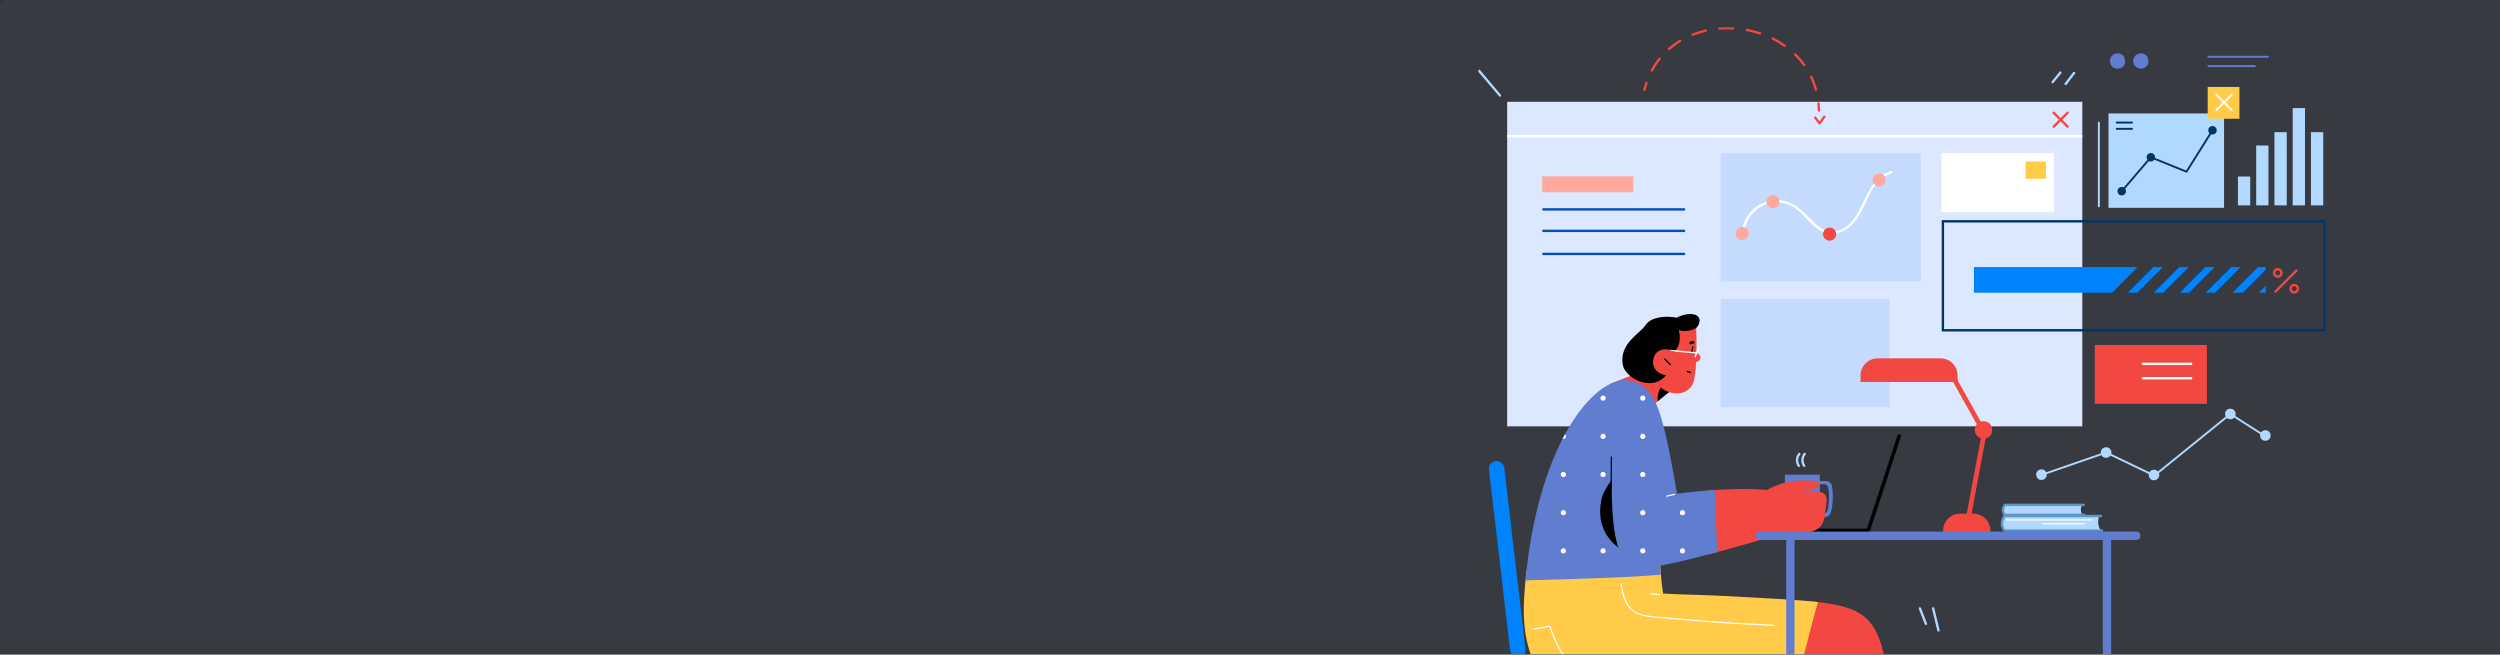 <?xml version="1.0" encoding="UTF-8"?>
<svg width="1436px" height="376px" viewBox="0 0 1436 376" version="1.1" xmlns="http://www.w3.org/2000/svg" xmlns:xlink="http://www.w3.org/1999/xlink">
    <rect x="0" y="0" width="1436" height="376" fill="#333333" stroke="none"/>
    <!-- Generator: sketchtool 63.1 (101010) - https://sketch.com -->
    <title>A6355BB9-3305-447F-A44B-25004EC41CF7@1x</title>
    <desc>Created with sketchtool.</desc>
    <defs>
        <rect id="path-1" x="0" y="0" width="1438" height="376" rx="3"></rect>
        <polygon id="path-3" points="0 476.19 487.008 476.19 487.008 0.394 0 0.394"></polygon>
    </defs>
    <g id="Welcome" stroke="none" stroke-width="1" fill="none" fill-rule="evenodd">
        <g id="Desktop" transform="translate(0, -863)">
            <g id="Fichier-1-8" transform="translate(0, 863)">
                <g id="Group-22">
                    <mask id="mask-2" fill="white">
                        <use xlink:href="#path-1"></use>
                    </mask>
                    <use id="Mask" fill-opacity="0.1" fill="#697CCC" xlink:href="#path-1"></use>
                    <g id="Group-153" mask="url(#mask-2)">
                        <g transform="translate(849, 15)" id="Group-152">
                            <g>
                                <polygon id="Fill-1" fill="#DBE8FF" points="16.721 229.898 347.076 229.898 347.076 43.469 16.721 43.469"></polygon>
                                <polygon id="Fill-2" fill="#F24841" points="354.224 216.962 418.65 216.962 418.65 183.15 354.224 183.15"></polygon>
                                <g id="Group-151" transform="translate(0, 0.101)">
                                    <path d="M339.108,57.164 C336.442,54.499 333.776,51.834 331.111,49.168 C330.487,48.544 329.517,49.513 330.142,50.137 L338.138,58.134 C338.763,58.758 339.732,57.789 339.108,57.164" id="Fill-3" fill="#F24841"></path>
                                    <path d="M331.111,58.134 L339.107,50.138 C339.732,49.513 338.763,48.543 338.138,49.168 C335.473,51.834 332.807,54.499 330.142,57.165 C329.517,57.789 330.486,58.759 331.111,58.134" id="Fill-5" fill="#F24841"></path>
                                    <mask id="mask-4" fill="white">
                                        <use xlink:href="#path-3"></use>
                                    </mask>
                                    <g id="Clip-8"></g>
                                    <polygon id="Fill-7" fill="#FFFFFF" mask="url(#mask-4)" points="16.721 63.815 347.076 63.815 347.076 62.445 16.721 62.445"></polygon>
                                    <polygon id="Fill-9" fill="#FFFFFF" mask="url(#mask-4)" points="266.315 106.769 330.741 106.769 330.741 72.956 266.315 72.956"></polygon>
                                    <polygon id="Fill-10" fill="#FFFFFF" mask="url(#mask-4)" points="266.315 106.769 330.741 106.769 330.741 72.956 266.315 72.956"></polygon>
                                    <polygon id="Fill-11" fill="#C4DBFF" mask="url(#mask-4)" points="139.405 146.52 254.321 146.52 254.321 72.956 139.405 72.956"></polygon>
                                    <polygon id="Fill-12" fill="#C4DBFF" mask="url(#mask-4)" points="139.405 218.689 236.39 218.689 236.39 156.603 139.405 156.603"></polygon>
                                    <path d="M237.242,83.143 C226.44,86.255 223.356,97.683 218.536,106.459 C215.531,111.932 210.681,117.659 203.936,117.963 C198.332,118.216 194.243,114.12 190.677,110.365 C184.381,103.735 177.538,98.364 167.783,100.182 C158.705,101.874 152.256,109.748 151.411,118.773 C151.328,119.651 152.7,119.646 152.782,118.773 C153.892,106.914 165.355,98.646 176.965,101.939 C186.187,104.554 189.778,114.443 198.182,118.182 C205.934,121.631 213.644,116.543 217.921,110.147 C223.827,101.315 225.971,87.817 237.606,84.465 C238.452,84.221 238.092,82.898 237.242,83.143" id="Fill-13" fill="#FFFFFF" mask="url(#mask-4)"></path>
                                    <path d="M118.363,104.484 L37.488,104.484 C36.606,104.484 36.604,105.855 37.488,105.855 L118.363,105.855 C119.245,105.855 119.246,104.484 118.363,104.484" id="Fill-14" fill="#0051B6" mask="url(#mask-4)"></path>
                                    <path d="M118.363,116.821 L37.488,116.821 C36.606,116.821 36.604,118.191 37.488,118.191 L118.363,118.191 C119.245,118.191 119.246,116.821 118.363,116.821" id="Fill-15" fill="#0051B6" mask="url(#mask-4)"></path>
                                    <path d="M118.363,130.071 L37.488,130.071 C36.606,130.071 36.604,131.442 37.488,131.442 L118.363,131.442 C119.245,131.442 119.246,130.071 118.363,130.071" id="Fill-16" fill="#0051B6" mask="url(#mask-4)"></path>
                                    <polygon id="Fill-17" fill="#FFA99C" mask="url(#mask-4)" points="36.826 95.345 89.144 95.345 89.144 86.207 36.826 86.207"></polygon>
                                    <polygon id="Fill-18" fill="#FFCB49" mask="url(#mask-4)" points="314.52 87.577 326.172 87.577 326.172 77.639 314.52 77.639"></polygon>
                                    <path d="M155.583,118.997 C155.763,121.065 153.901,122.755 151.825,122.755 C149.75,122.755 148.067,121.073 148.067,118.997 C148.067,116.922 149.75,115.239 151.825,115.239 C153.901,115.239 155.366,116.492 155.583,118.997" id="Fill-19" fill="#FFA99C" mask="url(#mask-4)"></path>
                                    <path d="M205.666,119.384 C205.846,121.452 203.983,123.142 201.907,123.142 C199.832,123.142 198.149,121.46 198.149,119.384 C198.149,117.309 199.832,115.626 201.907,115.626 C203.983,115.626 205.448,116.879 205.666,119.384" id="Fill-20" fill="#F24841" mask="url(#mask-4)"></path>
                                    <path d="M173.142,100.771 C173.322,102.839 171.46,104.529 169.384,104.529 C167.309,104.529 165.626,102.847 165.626,100.771 C165.626,98.696 167.309,97.013 169.384,97.013 C171.46,97.013 172.925,98.265 173.142,100.771" id="Fill-21" fill="#FFA99C" mask="url(#mask-4)"></path>
                                    <path d="M234.141,88.263 C234.321,90.331 232.459,92.021 230.383,92.021 C228.308,92.021 226.625,90.338 226.625,88.263 C226.625,86.187 228.308,84.505 230.383,84.505 C232.459,84.505 233.924,85.757 234.141,88.263" id="Fill-22" fill="#FFA99C" mask="url(#mask-4)"></path>
                                    <path d="M409.626,193.215 L381.868,193.215 C380.985,193.215 380.984,194.586 381.868,194.586 L409.626,194.586 C410.507,194.586 410.509,193.215 409.626,193.215" id="Fill-23" fill="#FFFFFF" mask="url(#mask-4)"></path>
                                    <path d="M409.626,201.44 L381.868,201.44 C380.985,201.44 380.984,202.811 381.868,202.811 L409.626,202.811 C410.507,202.811 410.509,201.44 409.626,201.44" id="Fill-24" fill="#FFFFFF" mask="url(#mask-4)"></path>
                                    <path d="M95.541,37.169 C95.484,37.169 95.427,37.163 95.37,37.148 C95.003,37.053 94.783,36.68 94.876,36.314 C95.224,34.96 95.625,33.617 96.068,32.321 C96.191,31.963 96.582,31.774 96.938,31.894 C97.296,32.017 97.487,32.406 97.365,32.764 C96.933,34.027 96.542,35.336 96.204,36.654 C96.124,36.964 95.846,37.169 95.541,37.169" id="Fill-25" fill="#F24841" mask="url(#mask-4)"></path>
                                    <path d="M138.574,1.966 C138.221,1.966 137.921,1.696 137.891,1.338 C137.859,0.961 138.14,0.63 138.517,0.598 C141.148,0.377 143.857,0.335 146.522,0.474 C146.9,0.494 147.19,0.817 147.171,1.195 C147.151,1.573 146.851,1.866 146.45,1.843 C143.847,1.707 141.2,1.748 138.631,1.964 C138.612,1.966 138.593,1.966 138.574,1.966 M162.005,4.763 C161.934,4.763 161.861,4.752 161.79,4.729 C159.336,3.912 156.788,3.253 154.217,2.77 C153.845,2.7 153.6,2.342 153.671,1.97 C153.74,1.598 154.103,1.355 154.47,1.423 C157.102,1.917 159.71,2.592 162.222,3.427 C162.581,3.547 162.776,3.935 162.656,4.294 C162.56,4.582 162.292,4.763 162.005,4.763 M123.201,5.522 C122.929,5.522 122.671,5.358 122.564,5.09 C122.425,4.738 122.597,4.34 122.948,4.2 C125.397,3.229 127.972,2.43 130.603,1.826 C130.97,1.74 131.34,1.972 131.424,2.341 C131.509,2.71 131.279,3.077 130.91,3.163 C128.346,3.751 125.838,4.528 123.454,5.474 C123.371,5.507 123.285,5.522 123.201,5.522 M176.114,11.837 C175.977,11.837 175.839,11.796 175.719,11.712 C173.623,10.233 171.367,8.887 169.014,7.712 C168.675,7.542 168.537,7.131 168.707,6.792 C168.875,6.453 169.287,6.318 169.626,6.486 C172.04,7.691 174.357,9.073 176.509,10.592 C176.819,10.81 176.892,11.238 176.675,11.547 C176.541,11.736 176.329,11.837 176.114,11.837 M109.711,13.67 C109.52,13.67 109.329,13.59 109.194,13.435 C108.945,13.149 108.975,12.716 109.261,12.468 C111.259,10.727 113.445,9.139 115.756,7.749 C116.079,7.554 116.501,7.659 116.697,7.983 C116.892,8.308 116.787,8.729 116.463,8.924 C114.22,10.273 112.1,11.813 110.162,13.501 C110.031,13.615 109.871,13.67 109.711,13.67 M187.329,22.904 C187.116,22.904 186.905,22.804 186.771,22.618 C185.273,20.523 183.569,18.533 181.709,16.703 C181.439,16.438 181.435,16.004 181.7,15.734 C181.965,15.464 182.4,15.46 182.67,15.726 C184.586,17.612 186.342,19.662 187.886,21.82 C188.106,22.128 188.035,22.556 187.728,22.776 C187.607,22.862 187.467,22.904 187.329,22.904 M99.88,25.976 C99.77,25.976 99.659,25.949 99.555,25.893 C99.222,25.714 99.097,25.298 99.277,24.964 C100.559,22.594 102.048,20.341 103.704,18.268 C103.94,17.972 104.371,17.924 104.667,18.16 C104.963,18.396 105.011,18.827 104.775,19.123 C103.171,21.132 101.727,23.318 100.484,25.617 C100.36,25.846 100.124,25.976 99.88,25.976 M194.086,37.126 C193.785,37.126 193.51,36.926 193.426,36.622 C192.73,34.102 191.82,31.647 190.718,29.325 C190.555,28.983 190.701,28.573 191.044,28.412 C191.386,28.25 191.794,28.396 191.956,28.737 C193.092,31.131 194.031,33.662 194.747,36.258 C194.849,36.623 194.634,37 194.269,37.101 C194.208,37.118 194.147,37.126 194.086,37.126" id="Fill-26" fill="#F24841" mask="url(#mask-4)"></path>
                                    <path d="M195.834,49.049 C195.464,49.049 195.16,48.754 195.149,48.383 C195.111,47.03 195.02,45.667 194.879,44.333 C194.838,43.957 195.111,43.619 195.488,43.579 C195.865,43.54 196.202,43.812 196.241,44.188 C196.386,45.558 196.48,46.956 196.52,48.344 C196.53,48.722 196.232,49.038 195.854,49.049 L195.834,49.049 Z" id="Fill-27" fill="#F24841" mask="url(#mask-4)"></path>
                                    <path d="M198.301,51.581 C197.589,52.587 196.877,53.592 196.165,54.598 L194.119,52.021 C193.57,51.331 192.606,52.306 193.15,52.99 C194.004,54.066 194.859,55.143 195.713,56.219 C196.011,56.594 196.563,56.4 196.79,56.08 C197.688,54.811 198.586,53.542 199.485,52.272 C199.996,51.551 198.807,50.866 198.301,51.581" id="Fill-28" fill="#F24841" mask="url(#mask-4)"></path>
                                    <path d="M289.887,229.117 C284.832,220.088 279.777,211.058 274.721,202.029 C273.859,200.489 271.491,201.87 272.354,203.413 C277.409,212.442 282.465,221.471 287.52,230.5 C288.382,232.04 290.751,230.659 289.887,229.117" id="Fill-29" fill="#F24841" mask="url(#mask-4)"></path>
                                    <path d="M289.323,233.792 C286.284,250.045 283.247,266.298 280.208,282.551 C279.886,284.276 282.527,285.015 282.852,283.28 C285.89,267.027 288.928,250.774 291.967,234.521 C292.289,232.796 289.647,232.057 289.323,233.792" id="Fill-30" fill="#F24841" mask="url(#mask-4)"></path>
                                    <path d="M294.301,293.535 L267.114,293.535 L267.114,289.759 C267.114,284.337 271.51,279.942 276.932,279.942 L284.484,279.942 C289.906,279.942 294.301,284.337 294.301,289.759 L294.301,293.535 Z" id="Fill-31" fill="#F24841" mask="url(#mask-4)"></path>
                                    <path d="M295.316,231.851 C295.557,234.614 293.068,236.872 290.295,236.872 C287.522,236.872 285.274,234.624 285.274,231.851 C285.274,229.077 287.522,226.83 290.295,226.83 C293.068,226.83 295.025,228.503 295.316,231.851" id="Fill-32" fill="#F24841" mask="url(#mask-4)"></path>
                                    <path d="M275.453,204.321 L219.709,204.321 L219.709,200.545 C219.709,195.123 224.104,190.728 229.526,190.728 L265.636,190.728 C271.058,190.728 275.453,195.123 275.453,200.545 L275.453,204.321 Z" id="Fill-33" fill="#F24841" mask="url(#mask-4)"></path>
                                    <path d="M240.903,235.09 C235.008,253.077 229.112,271.063 223.217,289.049 C222.804,290.31 224.788,290.85 225.199,289.595 C231.095,271.61 236.991,253.623 242.886,235.637 C243.299,234.377 241.314,233.837 240.903,235.09" id="Fill-34" fill="#000000" mask="url(#mask-4)"></path>
                                    <path d="M223.65,288.566 L190.409,288.566 C189.086,288.566 189.083,290.622 190.409,290.622 L223.65,290.622 C224.973,290.622 224.975,288.566 223.65,288.566" id="Fill-35" fill="#000000" mask="url(#mask-4)"></path>
                                    <polygon id="Fill-36" fill="#607DD0" mask="url(#mask-4)" points="176.244 283.94 196.291 283.94 196.291 257.552 176.244 257.552"></polygon>
                                    <path d="M202.86,262.904 C201.303,260.136 197.897,261.707 195.451,260.976 C194.18,260.596 193.637,262.58 194.904,262.958 C196.225,263.353 198.87,262.788 199.89,263.265 C202.46,264.463 201.415,274.927 201.089,276.857 C200.444,280.684 197.206,280.489 194.209,280.296 C192.888,280.21 192.893,282.267 194.209,282.352 C196.747,282.515 199.568,282.597 201.652,280.875 C204.075,278.873 204.319,265.498 202.86,262.904" id="Fill-37" fill="#607DD0" mask="url(#mask-4)"></path>
                                    <path d="M184.055,245.137 C182.249,247.343 182.022,250.42 183.643,252.804 C184.136,253.53 185.324,252.845 184.827,252.113 C183.573,250.271 183.59,247.857 185.025,246.107 C185.579,245.429 184.615,244.454 184.055,245.137" id="Fill-38" fill="#B1D8FE" mask="url(#mask-4)"></path>
                                    <path d="M187.14,245.137 C185.333,247.343 185.106,250.42 186.727,252.804 C187.22,253.53 188.408,252.845 187.911,252.113 C186.658,250.271 186.674,247.857 188.109,246.107 C188.663,245.429 187.699,244.454 187.14,245.137" id="Fill-39" fill="#B1D8FE" mask="url(#mask-4)"></path>
                                    <path d="M459.333,140.214 C458.548,140.214 457.909,140.853 457.909,141.637 C457.909,142.421 458.548,143.061 459.333,143.061 C459.749,143.061 460.163,142.879 460.442,142.575 C460.606,142.396 460.793,142.099 460.758,141.697 C460.673,140.713 460.192,140.214 459.333,140.214 M459.333,144.431 C457.792,144.431 456.539,143.178 456.539,141.637 C456.539,140.096 457.792,138.843 459.333,138.843 C460.908,138.843 461.977,139.891 462.124,141.578 C462.185,142.279 461.946,142.963 461.452,143.502 C460.911,144.092 460.138,144.431 459.333,144.431" id="Fill-40" fill="#F24841" mask="url(#mask-4)"></path>
                                    <path d="M468.781,149.296 C467.996,149.296 467.358,149.934 467.358,150.719 C467.358,151.503 467.996,152.141 468.781,152.141 C469.196,152.141 469.611,151.96 469.889,151.656 C470.053,151.478 470.241,151.181 470.206,150.778 C470.121,149.794 469.64,149.296 468.781,149.296 M468.781,153.513 C467.24,153.513 465.987,152.259 465.987,150.719 C465.987,149.178 467.24,147.925 468.781,147.925 C470.356,147.925 471.425,148.972 471.572,150.659 L471.572,150.659 C471.633,151.361 471.394,152.044 470.9,152.583 C470.359,153.173 469.586,153.513 468.781,153.513" id="Fill-41" fill="#F24841" mask="url(#mask-4)"></path>
                                    <path d="M267.686,173.936 L485.638,173.936 L485.638,112.709 L267.686,112.709 L267.686,173.936 Z M266.315,175.307 L487.008,175.307 L487.008,111.338 L266.315,111.338 L266.315,175.307 Z" id="Fill-42" fill="#003567" mask="url(#mask-4)"></path>
                                    <path d="M378.83,138.296 L284.82,138.296 L284.82,153.032 L364.19,153.032 C369.042,148.092 373.94,143.198 378.83,138.296" id="Fill-43" fill="#0084FD" mask="url(#mask-4)"></path>
                                    <path d="M393.347,138.296 L387.924,138.296 C383.045,143.221 378.133,148.113 373.248,153.032 L378.611,153.032 C383.523,148.12 388.435,143.208 393.347,138.296" id="Fill-44" fill="#0084FD" mask="url(#mask-4)"></path>
                                    <path d="M408.242,138.296 L402.819,138.296 C397.94,143.221 393.028,148.113 388.143,153.032 L393.506,153.032 C398.418,148.12 403.33,143.208 408.242,138.296" id="Fill-45" fill="#0084FD" mask="url(#mask-4)"></path>
                                    <path d="M423.114,138.296 L417.801,138.296 C412.855,143.175 407.954,148.099 403.061,153.032 L408.378,153.032 L423.114,138.296 Z" id="Fill-46" fill="#0084FD" mask="url(#mask-4)"></path>
                                    <path d="M438.01,138.296 L432.696,138.296 C427.749,143.175 422.849,148.099 417.956,153.032 L423.274,153.032 L438.01,138.296 Z" id="Fill-47" fill="#0084FD" mask="url(#mask-4)"></path>
                                    <path d="M452.396,139.948 L452.396,138.296 L447.976,138.296 C443.103,143.207 438.228,148.115 433.361,153.032 L439.255,153.032 C443.633,148.668 448.004,144.297 452.396,139.948" id="Fill-48" fill="#0084FD" mask="url(#mask-4)"></path>
                                    <path d="M448.391,153.032 L452.396,153.032 L452.396,149.037 C451.061,150.369 449.725,151.699 448.391,153.032" id="Fill-49" fill="#0084FD" mask="url(#mask-4)"></path>
                                    <path d="M469.578,139.83 C465.576,143.853 461.575,147.876 457.573,151.899 C456.95,152.525 457.919,153.495 458.542,152.869 C462.544,148.845 466.545,144.822 470.547,140.799 C471.17,140.173 470.201,139.203 469.578,139.83" id="Fill-50" fill="#F24841" mask="url(#mask-4)"></path>
                                    <path d="M356.277,286.129 C356.045,284.437 356.295,282.772 356.765,281.155 L303.026,281.155 C300.093,284.666 300.398,287.496 303.026,289.837 L358.077,289.837 C357.139,288.914 356.491,287.686 356.277,286.129" id="Fill-51" fill="#B1D8FE" mask="url(#mask-4)"></path>
                                    <path d="M346.407,276.3 C346.538,275.789 346.732,275.316 346.973,274.873 L303.025,274.873 C301.07,276.907 301.136,279.16 303.025,281.612 L347.976,281.612 C346.667,280.194 345.843,278.493 346.407,276.3" id="Fill-52" fill="#B1D8FE" mask="url(#mask-4)"></path>
                                    <path d="M348.261,281.327 L302.626,281.327 C302.428,281.327 302.24,281.241 302.109,281.092 C300.918,279.727 299.944,277.475 302.068,274.503 C302.196,274.323 302.404,274.216 302.626,274.216 L347.861,274.216 C348.24,274.216 348.546,274.523 348.546,274.902 C348.546,275.28 348.24,275.586 347.861,275.586 L302.987,275.586 C301.924,277.218 301.911,278.619 302.949,279.956 L348.261,279.956 C348.64,279.956 348.947,280.263 348.947,280.641 C348.947,281.021 348.64,281.327 348.261,281.327" id="Fill-53" fill="#5E96CA" mask="url(#mask-4)"></path>
                                    <path d="M358.37,290.323 L302.326,290.323 C302.105,290.323 301.897,290.216 301.769,290.037 C299.694,287.145 299.688,284.074 301.751,280.91 C301.878,280.716 302.094,280.598 302.326,280.598 L357.879,280.598 C358.258,280.598 358.565,280.906 358.565,281.284 C358.565,281.663 358.258,281.969 357.879,281.969 L302.705,281.969 C301.218,284.426 301.211,286.716 302.686,288.951 L358.37,288.951 C358.75,288.951 359.056,289.258 359.056,289.637 C359.056,290.016 358.75,290.323 358.37,290.323" id="Fill-54" fill="#5E96CA" mask="url(#mask-4)"></path>
                                    <path d="M352.787,283.197 L303.497,283.197 C303.056,283.197 303.055,283.883 303.497,283.883 L352.787,283.883 C353.228,283.883 353.229,283.197 352.787,283.197" id="Fill-55" fill="#FFFFFF" mask="url(#mask-4)"></path>
                                    <path d="M348.19,285.396 L324.201,285.396 C323.76,285.396 323.759,286.082 324.201,286.082 L348.19,286.082 C348.631,286.082 348.632,285.396 348.19,285.396" id="Fill-56" fill="#FFFFFF" mask="url(#mask-4)"></path>
                                    <path d="M13.073,39.292 C9.095,34.585 5.118,29.877 1.141,25.17 C0.571,24.496 -0.394,25.47 0.172,26.14 L12.103,40.261 C12.674,40.935 13.639,39.962 13.073,39.292" id="Fill-57" fill="#B1D8FE" mask="url(#mask-4)"></path>
                                    <path d="M257.883,343.07 C256.741,340.1 255.598,337.13 254.456,334.16 C254.142,333.345 252.817,333.699 253.134,334.524 L256.561,343.434 C256.875,344.249 258.2,343.895 257.883,343.07" id="Fill-58" fill="#B1D8FE" mask="url(#mask-4)"></path>
                                    <path d="M265.118,346.82 C264.091,342.593 263.064,338.367 262.036,334.14 C261.828,333.283 260.506,333.646 260.715,334.505 C261.742,338.731 262.769,342.958 263.796,347.185 C264.004,348.041 265.326,347.679 265.118,346.82" id="Fill-59" fill="#B1D8FE" mask="url(#mask-4)"></path>
                                    <path d="M341.731,26.432 C340.123,28.557 338.515,30.684 336.908,32.81 C336.376,33.513 337.565,34.197 338.091,33.501 C339.699,31.376 341.307,29.249 342.915,27.123 C343.447,26.42 342.257,25.736 341.731,26.432" id="Fill-61" fill="#B1D8FE" mask="url(#mask-4)"></path>
                                    <path d="M334.005,26.096 C332.52,27.923 331.035,29.751 329.55,31.579 C328.998,32.258 329.962,33.233 330.519,32.548 C332.004,30.72 333.489,28.893 334.974,27.065 C335.525,26.386 334.562,25.411 334.005,26.096" id="Fill-63" fill="#B1D8FE" mask="url(#mask-4)"></path>
                                    <path d="M266.772,457.57 C239.228,451.747 245.296,436.78 238.329,390.288 C231.188,342.644 228.966,333.879 190.87,330.254 C183.268,349.782 175.931,369.512 170.763,389.82 C180.632,389.367 186.696,388.918 186.696,388.918 C186.696,388.918 185.325,396.571 220.051,475.162 L284.363,475.162 C284.363,475.162 286.762,461.797 266.772,457.57" id="Fill-66" fill="#F24841" mask="url(#mask-4)"></path>
                                    <path d="M141.689,327.233 C129.388,326.518 117.472,326.548 106.292,325.844 C105.552,321.637 104.951,315.079 104.47,307.908 C78.864,308.644 53.297,310.603 27.781,312.892 C27.28,317.461 26.865,322.164 26.545,327.005 C21.29,406.509 91.869,390.746 131.18,390.746 C152.117,390.746 170.201,389.903 179.663,389.363 C185.312,369.952 189.663,350.108 195.238,330.716 C195.238,330.716 195.238,330.715 195.238,330.715 C182.49,329.24 165.288,328.607 141.689,327.233" id="Fill-68" fill="#FFCB49" mask="url(#mask-4)"></path>
                                    <path d="M169.544,343.707 C155.998,343.131 142.462,342.338 128.943,341.318 C122.183,340.808 115.428,340.242 108.677,339.62 C105.464,339.324 102.241,339.065 99.037,338.677 C96.013,338.311 92.89,337.733 90.246,336.14 C84.738,332.824 83.444,326.01 82.459,320.163 C82.386,319.729 81.725,319.913 81.798,320.345 C82.62,325.229 83.591,330.597 87.044,334.391 C90.836,338.557 96.645,339.148 101.929,339.665 C116.321,341.074 130.74,342.224 145.173,343.12 C153.292,343.625 161.417,344.047 169.544,344.392 C169.985,344.411 169.984,343.725 169.544,343.707" id="Fill-72" fill="#FFFFFF" mask="url(#mask-4)"></path>
                                    <path d="M57.923,371.953 C57.696,371.352 56.563,370.519 56.14,370.05 C55.557,369.405 54.986,368.748 54.429,368.082 C53.209,366.621 52.049,365.111 50.955,363.554 C46.852,357.719 43.689,351.28 41.527,344.487 C41.466,344.297 41.294,344.213 41.105,344.247 C37.859,344.824 34.612,345.402 31.366,345.979 C30.932,346.057 31.116,346.717 31.548,346.64 C34.687,346.082 37.827,345.523 40.966,344.965 C42.993,351.244 45.858,357.227 49.543,362.705 C51.338,365.375 53.315,367.923 55.461,370.32 C55.995,370.916 56.939,371.628 57.124,372.392 C57.32,373.203 56.897,374.256 56.726,375.071 C56.286,377.159 55.847,379.246 55.407,381.334 C55.316,381.764 55.977,381.949 56.068,381.516 C56.485,379.538 56.901,377.56 57.317,375.583 C57.527,374.587 58.283,372.907 57.923,371.953" id="Fill-73" fill="#FFFFFF" mask="url(#mask-4)"></path>
                                    <path d="M104.107,326.091 L98.967,325.577 C98.528,325.533 98.532,326.219 98.967,326.262 L104.107,326.776 C104.546,326.82 104.543,326.135 104.107,326.091" id="Fill-74" fill="#FFFFFF" mask="url(#mask-4)"></path>
                                    <path d="M110.242,209.794 C109.411,209.878 87.253,228.978 87.253,228.978 L75.694,205.479 L101.794,195.104 L110.242,209.794 Z" id="Fill-75" fill="#F24841" mask="url(#mask-4)"></path>
                                    <path d="M103.255,215.354 C106.972,212.244 109.947,209.824 110.241,209.794 L107.099,204.329 C104.42,207.381 102.597,211.661 103.255,215.354" id="Fill-76" fill="#000000" mask="url(#mask-4)"></path>
                                    <path d="M96.408,171.452 C100.215,165.878 112.551,165.68 119.783,169.307 C122.931,170.886 125.181,168.99 125.273,171.89 C125.499,179.074 126.189,202.355 122.546,206.859 C116.156,214.757 104.766,209.949 100.176,202.401 C95.559,194.807 90.992,179.379 96.408,171.452" id="Fill-77" fill="#F24841" mask="url(#mask-4)"></path>
                                    <path d="M125.641,166.124 C122.425,164.29 116.717,165.774 114.093,167.428 C107.285,166.066 99.333,167.17 96.408,171.452 C92.783,176.757 81.404,181.963 83.023,193.886 C83.986,201.252 95.732,207.419 103.341,204.005 C112.392,199.944 111.012,188.469 112.281,187.233 C116.309,183.992 116.363,178.468 115.267,174.305 C117.333,175.82 124.164,174.927 126.049,172.494 C128.486,168.83 126.635,166.69 125.641,166.124" id="Fill-78" fill="#000000" mask="url(#mask-4)"></path>
                                    <path d="M112.949,199.7 C110.755,200.741 106.184,200.824 103.545,198.767 C100.537,196.423 99.776,193.373 101.174,189.501 C102.154,186.787 105.629,184.991 109.042,185.697 L109.049,185.697 C109.906,185.875 110.762,186.211 111.571,186.725 C111.811,186.876 112.051,187.047 112.284,187.232 C112.394,191.392 112.64,195.546 112.949,199.7" id="Fill-79" fill="#F24841" mask="url(#mask-4)"></path>
                                    <path d="M127.733,190.095 C127.597,188.49 125.992,187.514 124.495,187.828 C124,187.932 123.737,188.557 123.881,189.006 C123.897,189.054 123.928,189.084 123.948,189.126 C123.798,189.167 123.649,189.219 123.507,189.292 C122.431,189.845 123.439,191.43 124.507,190.881 C124.514,190.878 124.591,190.9 124.486,190.937 C123.639,191.244 123.614,192.55 124.56,192.748 C126.154,193.082 127.878,191.799 127.733,190.095" id="Fill-80" fill="#F24841" mask="url(#mask-4)"></path>
                                    <path d="M110.687,194.083 L107.531,190.849 C107.18,190.489 106.628,191.041 106.979,191.401 C108.031,192.479 109.083,193.557 110.135,194.635 C110.487,194.996 111.038,194.444 110.687,194.083" id="Fill-81" fill="#000000" mask="url(#mask-4)"></path>
                                    <path d="M122.11,198.488 C121.541,198.293 120.972,198.098 120.403,197.902 C119.927,197.739 119.722,198.493 120.195,198.655 C120.764,198.85 121.333,199.045 121.903,199.241 C122.379,199.404 122.583,198.65 122.11,198.488" id="Fill-82" fill="#000000" mask="url(#mask-4)"></path>
                                    <path d="M122.982,183.976 C122.816,184.853 122.65,185.731 122.484,186.608 C122.39,187.099 123.143,187.309 123.236,186.816 C123.402,185.938 123.569,185.061 123.735,184.183 C123.827,183.692 123.075,183.482 122.982,183.976" id="Fill-83" fill="#000000" mask="url(#mask-4)"></path>
                                    <path d="M123.214,180.793 C122.774,180.907 122.335,181.02 121.896,181.134 C120.925,181.386 121.336,182.892 122.311,182.64 C122.75,182.526 123.19,182.412 123.628,182.298 C124.601,182.046 124.188,180.54 123.214,180.793" id="Fill-84" fill="#000000" mask="url(#mask-4)"></path>
                                    <path d="M127.232,184.271 L125.074,189.926 C124.895,190.392 124.141,190.186 124.319,189.72 C124.545,189.131 124.772,188.541 124.998,187.952 C121.386,187.589 115.91,187.123 111.571,186.725 C110.763,186.211 109.906,185.875 109.049,185.697 C113.716,186.163 120.831,186.752 125.279,187.198 C125.676,186.156 126.081,185.108 126.478,184.066 C126.657,183.6 127.41,183.798 127.232,184.271" id="Fill-85" fill="#FFFFFF" mask="url(#mask-4)"></path>
                                    <path d="M85.985,316.266 C92.326,315.959 98.667,315.5 105.008,315 C103.447,296.935 102.851,269.661 102.851,269.661 L94.753,223.723 C94.753,223.723 94.627,202.494 83.889,203.179 C63.266,204.496 34.082,244.356 27.243,318.255 C46.826,317.669 66.415,317.214 85.985,316.266" id="Fill-86" fill="#607DD0" mask="url(#mask-4)"></path>
                                    <path d="M70.796,272.086 C65.632,298.784 92.385,307.202 101.077,305.999 C103.463,305.669 105.814,305.172 108.135,304.551 C106.713,284.741 106.164,257.11 106.164,257.11 L102.956,237.071 C97.414,240.316 92.202,244.338 87.499,248.775 C80.686,255.203 72.237,264.635 70.796,272.086" id="Fill-87" fill="#000000" mask="url(#mask-4)"></path>
                                    <path d="M199.952,270.294 C198.589,265.728 191.291,267.413 187.21,268.176 C187.293,267.914 188.914,267.176 188.941,266.904 C190.743,266.745 192.509,266.215 194.154,265.315 C196.081,264.261 196.552,261.575 194.663,261.323 C186.644,260.247 180.121,261.313 178.389,261.652 C174.536,262.407 170.874,263.797 167.37,265.548 C166.932,265.768 166.589,266.037 166.324,266.338 C154.731,265.296 141.558,265.864 131.357,266.679 C130.62,278.902 130.692,291.251 132.467,303.332 C147.906,299.275 163.95,294.558 173.467,291.698 C177.492,291.732 181.518,291.628 185.531,291.338 C190.261,290.995 195.447,290.078 197.863,285.464 C199.03,283.236 199.176,280.619 199.471,278.17 C199.762,275.764 200.67,272.699 199.952,270.294" id="Fill-88" fill="#F24841" mask="url(#mask-4)"></path>
                                    <path d="M135.996,266.343 C123.644,267.147 114.217,268.519 114.217,268.519 C104.964,213.003 100.224,205.578 85.374,203.293 C85.374,203.293 77.549,208.89 76.864,248.129 C76.178,287.367 77.892,310.499 93.827,311.012 C100.946,311.242 119.315,306.889 137.462,302.002 C136.792,290.126 136.375,278.234 135.996,266.343" id="Fill-89" fill="#607DD0" mask="url(#mask-4)"></path>
                                    <path d="M112.755,268.531 L108.3,269.559 C107.87,269.658 108.052,270.319 108.482,270.22 L112.937,269.192 C113.367,269.093 113.185,268.432 112.755,268.531" id="Fill-90" fill="#FFFFFF" mask="url(#mask-4)"></path>
                                    <path d="M76.214,247.358 C76.178,253.355 76.142,259.352 76.106,265.349 C76.104,265.79 76.789,265.79 76.792,265.349 C76.828,259.352 76.864,253.355 76.899,247.358 C76.902,246.917 76.217,246.916 76.214,247.358" id="Fill-91" fill="#000000" mask="url(#mask-4)"></path>
                                    <path d="M197.975,272.935 C197.442,273.258 196.909,273.582 196.376,273.906 C195.999,274.135 196.343,274.727 196.722,274.497 L198.321,273.527 C198.697,273.298 198.353,272.705 197.975,272.935" id="Fill-92" fill="#F24841" mask="url(#mask-4)"></path>
                                    <path d="M197.918,277.675 C197.385,277.999 196.852,278.323 196.319,278.647 C195.942,278.875 196.286,279.468 196.665,279.238 L198.263,278.267 C198.64,278.038 198.296,277.446 197.918,277.675" id="Fill-93" fill="#F24841" mask="url(#mask-4)"></path>
                                    <path d="M196.776,283.844 C196.243,284.167 195.709,284.491 195.176,284.815 C194.8,285.043 195.144,285.636 195.522,285.407 L197.121,284.436 C197.498,284.207 197.154,283.614 196.776,283.844" id="Fill-94" fill="#F24841" mask="url(#mask-4)"></path>
                                    <path d="M73.299,213.592 C73.371,214.419 72.626,215.095 71.796,215.095 C70.966,215.095 70.293,214.422 70.293,213.592 C70.293,212.762 70.966,212.089 71.796,212.089 C72.626,212.089 73.212,212.59 73.299,213.592" id="Fill-95" fill="#FFFFFF" mask="url(#mask-4)"></path>
                                    <path d="M96.109,213.592 C96.181,214.419 95.437,215.095 94.606,215.095 C93.776,215.095 93.103,214.422 93.103,213.592 C93.103,212.762 93.776,212.089 94.606,212.089 C95.437,212.089 96.022,212.59 96.109,213.592" id="Fill-96" fill="#FFFFFF" mask="url(#mask-4)"></path>
                                    <path d="M50.49,235.525 C50.559,236.354 49.818,237.025 48.982,237.025 C48.831,237.025 48.687,237.005 48.55,236.963 C49.003,236.072 49.469,235.195 49.942,234.338 C50.25,234.585 50.442,234.983 50.49,235.525" id="Fill-97" fill="#FFFFFF" mask="url(#mask-4)"></path>
                                    <path d="M73.299,235.525 C73.371,236.352 72.626,237.028 71.796,237.028 C70.966,237.028 70.293,236.355 70.293,235.525 C70.293,234.695 70.966,234.022 71.796,234.022 C72.626,234.022 73.212,234.523 73.299,235.525" id="Fill-98" fill="#FFFFFF" mask="url(#mask-4)"></path>
                                    <path d="M96.109,235.525 C96.181,236.352 95.437,237.028 94.606,237.028 C93.776,237.028 93.103,236.355 93.103,235.525 C93.103,234.695 93.776,234.022 94.606,234.022 C95.437,234.022 96.022,234.523 96.109,235.525" id="Fill-99" fill="#FFFFFF" mask="url(#mask-4)"></path>
                                    <path d="M50.488,257.458 C50.561,258.285 49.816,258.961 48.986,258.961 C48.155,258.961 47.482,258.288 47.482,257.458 C47.482,256.628 48.155,255.955 48.986,255.955 C49.816,255.955 50.401,256.456 50.488,257.458" id="Fill-100" fill="#FFFFFF" mask="url(#mask-4)"></path>
                                    <path d="M73.299,257.458 C73.371,258.285 72.626,258.961 71.796,258.961 C70.966,258.961 70.293,258.288 70.293,257.458 C70.293,256.628 70.966,255.955 71.796,255.955 C72.626,255.955 73.212,256.456 73.299,257.458" id="Fill-101" fill="#FFFFFF" mask="url(#mask-4)"></path>
                                    <path d="M96.109,257.458 C96.181,258.285 95.437,258.961 94.606,258.961 C93.776,258.961 93.103,258.288 93.103,257.458 C93.103,256.628 93.776,255.955 94.606,255.955 C95.437,255.955 96.022,256.456 96.109,257.458" id="Fill-102" fill="#FFFFFF" mask="url(#mask-4)"></path>
                                    <path d="M50.488,279.391 C50.561,280.218 49.816,280.894 48.986,280.894 C48.155,280.894 47.482,280.221 47.482,279.391 C47.482,278.56 48.155,277.888 48.986,277.888 C49.816,277.888 50.401,278.389 50.488,279.391" id="Fill-103" fill="#FFFFFF" mask="url(#mask-4)"></path>
                                    <path d="M96.109,279.391 C96.181,280.218 95.437,280.894 94.606,280.894 C93.776,280.894 93.103,280.221 93.103,279.391 C93.103,278.56 93.776,277.888 94.606,277.888 C95.437,277.888 96.022,278.389 96.109,279.391" id="Fill-104" fill="#FFFFFF" mask="url(#mask-4)"></path>
                                    <path d="M118.92,279.391 C118.992,280.218 118.247,280.894 117.416,280.894 C116.587,280.894 115.914,280.221 115.914,279.391 C115.914,278.56 116.587,277.888 117.416,277.888 C118.247,277.888 118.833,278.389 118.92,279.391" id="Fill-105" fill="#FFFFFF" mask="url(#mask-4)"></path>
                                    <path d="M50.488,301.324 C50.561,302.151 49.816,302.827 48.986,302.827 C48.155,302.827 47.482,302.154 47.482,301.324 C47.482,300.494 48.155,299.821 48.986,299.821 C49.816,299.821 50.401,300.322 50.488,301.324" id="Fill-106" fill="#FFFFFF" mask="url(#mask-4)"></path>
                                    <path d="M73.299,301.324 C73.371,302.151 72.626,302.827 71.796,302.827 C70.966,302.827 70.293,302.154 70.293,301.324 C70.293,300.494 70.966,299.821 71.796,299.821 C72.626,299.821 73.212,300.322 73.299,301.324" id="Fill-107" fill="#FFFFFF" mask="url(#mask-4)"></path>
                                    <path d="M96.109,301.324 C96.181,302.151 95.437,302.827 94.606,302.827 C93.776,302.827 93.103,302.154 93.103,301.324 C93.103,300.494 93.776,299.821 94.606,299.821 C95.437,299.821 96.022,300.322 96.109,301.324" id="Fill-108" fill="#FFFFFF" mask="url(#mask-4)"></path>
                                    <path d="M118.92,301.324 C118.992,302.151 118.247,302.827 117.416,302.827 C116.587,302.827 115.914,302.154 115.914,301.324 C115.914,300.494 116.587,299.821 117.416,299.821 C118.247,299.821 118.833,300.322 118.92,301.324" id="Fill-109" fill="#FFFFFF" mask="url(#mask-4)"></path>
                                    <path d="M176.987,291.803 L176.987,473.807 C176.987,476.894 181.785,476.899 181.785,473.807 L181.785,291.803 L176.987,291.803 Z" id="Fill-110" fill="#607DD0" mask="url(#mask-4)"></path>
                                    <path d="M358.842,293.853 L358.842,473.807 C358.842,476.893 363.64,476.898 363.64,473.807 L363.64,293.71 C362.058,293.847 360.45,293.897 358.842,293.853" id="Fill-111" fill="#607DD0" mask="url(#mask-4)"></path>
                                    <path d="M378.147,290.238 L161.794,290.238 C158.707,290.238 158.702,295.035 161.794,295.035 L378.147,295.035 C381.234,295.035 381.239,290.238 378.147,290.238" id="Fill-112" fill="#607DD0" mask="url(#mask-4)"></path>
                                    <path d="M29.085,389.408 C27.891,378.135 26.698,366.861 25.505,355.588 C25.275,353.417 21.845,353.394 22.077,355.588 C23.271,366.861 24.464,378.135 25.658,389.408 C25.888,391.579 29.317,391.602 29.085,389.408" id="Fill-113" fill="#607DD0" mask="url(#mask-4)"></path>
                                    <path d="M27.275,357.882 C23.221,323.319 19.167,288.757 15.113,254.194 C14.83,251.785 13.268,249.766 10.658,249.738 C8.466,249.716 5.923,251.805 6.203,254.194 C10.257,288.757 14.311,323.319 18.365,357.882 C18.648,360.29 20.211,362.31 22.82,362.337 C25.012,362.36 27.555,360.27 27.275,357.882" id="Fill-120" fill="#0084FD" mask="url(#mask-4)"></path>
                                    <polygon id="Fill-125" fill="#B1D8FE" mask="url(#mask-4)" points="362.115 104.267 428.494 104.267 428.494 50.057 362.115 50.057"></polygon>
                                    <path d="M369.859,95.14 C369.732,95.14 369.603,95.096 369.499,95.007 C369.267,94.808 369.24,94.459 369.439,94.227 L386.035,74.867 C386.188,74.686 386.441,74.624 386.662,74.714 L406.699,82.837 L421.388,59.443 C421.551,59.185 421.891,59.107 422.151,59.27 C422.409,59.432 422.487,59.774 422.324,60.032 L407.389,83.818 C407.247,84.045 406.963,84.137 406.713,84.036 L386.615,75.889 L370.279,94.947 C370.17,95.075 370.014,95.14 369.859,95.14" id="Fill-126" fill="#003567" mask="url(#mask-4)"></path>
                                    <polygon id="Fill-127" fill="#FFCB49" mask="url(#mask-4)" points="419.091 53.1 437.345 53.1 437.345 34.846 419.091 34.846"></polygon>
                                    <path d="M385.084,19.944 C385.295,22.363 383.115,24.341 380.687,24.341 C378.258,24.341 376.289,22.373 376.289,19.944 C376.289,17.515 378.258,15.546 380.687,15.546 C383.115,15.546 384.83,17.012 385.084,19.944" id="Fill-128" fill="#607DD0" mask="url(#mask-4)"></path>
                                    <path d="M371.72,19.944 C371.93,22.363 369.751,24.341 367.322,24.341 C364.894,24.341 362.925,22.373 362.925,19.944 C362.925,17.515 364.894,15.546 367.322,15.546 C369.751,15.546 371.465,17.012 371.72,19.944" id="Fill-129" fill="#607DD0" mask="url(#mask-4)"></path>
                                    <path d="M384.026,75.226 C383.91,73.888 385.114,72.794 386.458,72.794 C387.801,72.794 388.89,73.883 388.89,75.226 C388.89,76.57 387.801,77.659 386.458,77.659 C385.114,77.659 384.166,76.848 384.026,75.226" id="Fill-130" fill="#003567" mask="url(#mask-4)"></path>
                                    <path d="M367.293,94.725 C367.176,93.387 368.382,92.293 369.724,92.293 C371.068,92.293 372.157,93.382 372.157,94.725 C372.157,96.069 371.068,97.158 369.724,97.158 C368.382,97.158 367.434,96.347 367.293,94.725" id="Fill-131" fill="#003567" mask="url(#mask-4)"></path>
                                    <path d="M419.428,59.738 C419.312,58.399 420.517,57.305 421.86,57.305 C423.203,57.305 424.292,58.394 424.292,59.738 C424.292,61.081 423.203,62.17 421.86,62.17 C420.517,62.17 419.569,61.359 419.428,59.738" id="Fill-132" fill="#003567" mask="url(#mask-4)"></path>
                                    <path d="M453.756,16.96 L419.46,16.96 C418.747,16.96 418.746,18.066 419.46,18.066 L453.756,18.066 C454.467,18.066 454.468,16.96 453.756,16.96" id="Fill-133" fill="#607DD0" mask="url(#mask-4)"></path>
                                    <path d="M446.196,22.307 L419.459,22.307 C418.747,22.307 418.746,23.413 419.459,23.413 L446.196,23.413 C446.907,23.413 446.909,22.307 446.196,22.307" id="Fill-134" fill="#607DD0" mask="url(#mask-4)"></path>
                                    <path d="M356.03,55.312 L356.03,103.438 C356.03,104.15 357.136,104.151 357.136,103.438 L357.136,55.312 C357.136,54.601 356.03,54.6 356.03,55.312" id="Fill-135" fill="#B1D8FE" mask="url(#mask-4)"></path>
                                    <path d="M424.46,48.512 L433.311,39.662 C433.815,39.158 433.033,38.375 432.529,38.88 L423.678,47.73 C423.174,48.234 423.956,49.017 424.46,48.512" id="Fill-136" fill="#FFFFFF" mask="url(#mask-4)"></path>
                                    <path d="M423.678,39.662 L432.529,48.512 C433.032,49.016 433.815,48.234 433.311,47.73 L424.46,38.88 C423.956,38.375 423.174,39.157 423.678,39.662" id="Fill-137" fill="#FFFFFF" mask="url(#mask-4)"></path>
                                    <path d="M375.667,54.759 L366.817,54.759 C366.105,54.759 366.104,55.866 366.817,55.866 L375.667,55.866 C376.379,55.866 376.38,54.759 375.667,54.759" id="Fill-138" fill="#003567" mask="url(#mask-4)"></path>
                                    <path d="M375.667,58.355 L366.817,58.355 C366.105,58.355 366.104,59.461 366.817,59.461 L375.667,59.461 C376.379,59.461 376.38,58.355 375.667,58.355" id="Fill-139" fill="#003567" mask="url(#mask-4)"></path>
                                    <polygon id="Fill-140" fill="#B1D8FE" mask="url(#mask-4)" points="467.93 102.859 474.988 102.859 474.988 46.989 467.93 46.989"></polygon>
                                    <polygon id="Fill-141" fill="#B1D8FE" mask="url(#mask-4)" points="478.416 102.859 485.475 102.859 485.475 60.818 478.416 60.818"></polygon>
                                    <polygon id="Fill-142" fill="#B1D8FE" mask="url(#mask-4)" points="457.443 102.859 464.502 102.859 464.502 60.818 457.443 60.818"></polygon>
                                    <polygon id="Fill-143" fill="#B1D8FE" mask="url(#mask-4)" points="446.956 102.859 454.014 102.859 454.014 68.473 446.956 68.473"></polygon>
                                    <polygon id="Fill-144" fill="#B1D8FE" mask="url(#mask-4)" points="436.47 102.859 443.528 102.859 443.528 86.293 436.47 86.293"></polygon>
                                    <path d="M357.733,244.822 C357.588,243.149 359.095,241.781 360.774,241.781 C362.453,241.781 363.814,243.143 363.814,244.822 C363.814,246.501 362.453,247.862 360.774,247.862 C359.095,247.862 357.91,246.849 357.733,244.822" id="Fill-145" fill="#B1D8FE" mask="url(#mask-4)"></path>
                                    <path d="M320.579,257.545 C320.434,255.872 321.941,254.504 323.62,254.504 C325.299,254.504 326.66,255.865 326.66,257.545 C326.66,259.224 325.299,260.585 323.62,260.585 C321.941,260.585 320.756,259.571 320.579,257.545" id="Fill-146" fill="#B1D8FE" mask="url(#mask-4)"></path>
                                    <path d="M385.207,257.729 C385.062,256.056 386.568,254.689 388.248,254.689 C389.927,254.689 391.287,256.049 391.287,257.729 C391.287,259.408 389.927,260.769 388.248,260.769 C386.568,260.769 385.383,259.756 385.207,257.729" id="Fill-147" fill="#B1D8FE" mask="url(#mask-4)"></path>
                                    <path d="M429.091,222.695 C428.946,221.023 430.452,219.655 432.132,219.655 C433.81,219.655 435.172,221.016 435.172,222.695 C435.172,224.374 433.81,225.736 432.132,225.736 C430.452,225.736 429.267,224.722 429.091,222.695" id="Fill-148" fill="#B1D8FE" mask="url(#mask-4)"></path>
                                    <path d="M449.189,235.049 C449.044,233.377 450.551,232.009 452.23,232.009 C453.909,232.009 455.27,233.37 455.27,235.049 C455.27,236.728 453.909,238.09 452.23,238.09 C450.551,238.09 449.366,237.076 449.189,235.049" id="Fill-149" fill="#B1D8FE" mask="url(#mask-4)"></path>
                                    <path d="M388.427,258.651 C388.346,258.651 388.264,258.633 388.188,258.596 L360.735,245.419 L324.164,258.067 C323.874,258.166 323.56,258.014 323.46,257.726 C323.361,257.437 323.514,257.122 323.802,257.022 L360.588,244.299 C360.725,244.252 360.877,244.26 361.008,244.323 L388.351,257.447 L431.778,222.265 C431.963,222.116 432.225,222.1 432.424,222.229 L452.338,234.952 C452.596,235.116 452.671,235.459 452.507,235.716 C452.342,235.973 452,236.049 451.743,235.884 L432.165,223.376 L388.775,258.528 C388.675,258.609 388.551,258.651 388.427,258.651" id="Fill-150" fill="#B1D8FE" mask="url(#mask-4)"></path>
                                </g>
                            </g>
                        </g>
                    </g>
                </g>
            </g>
        </g>
    </g>
</svg>